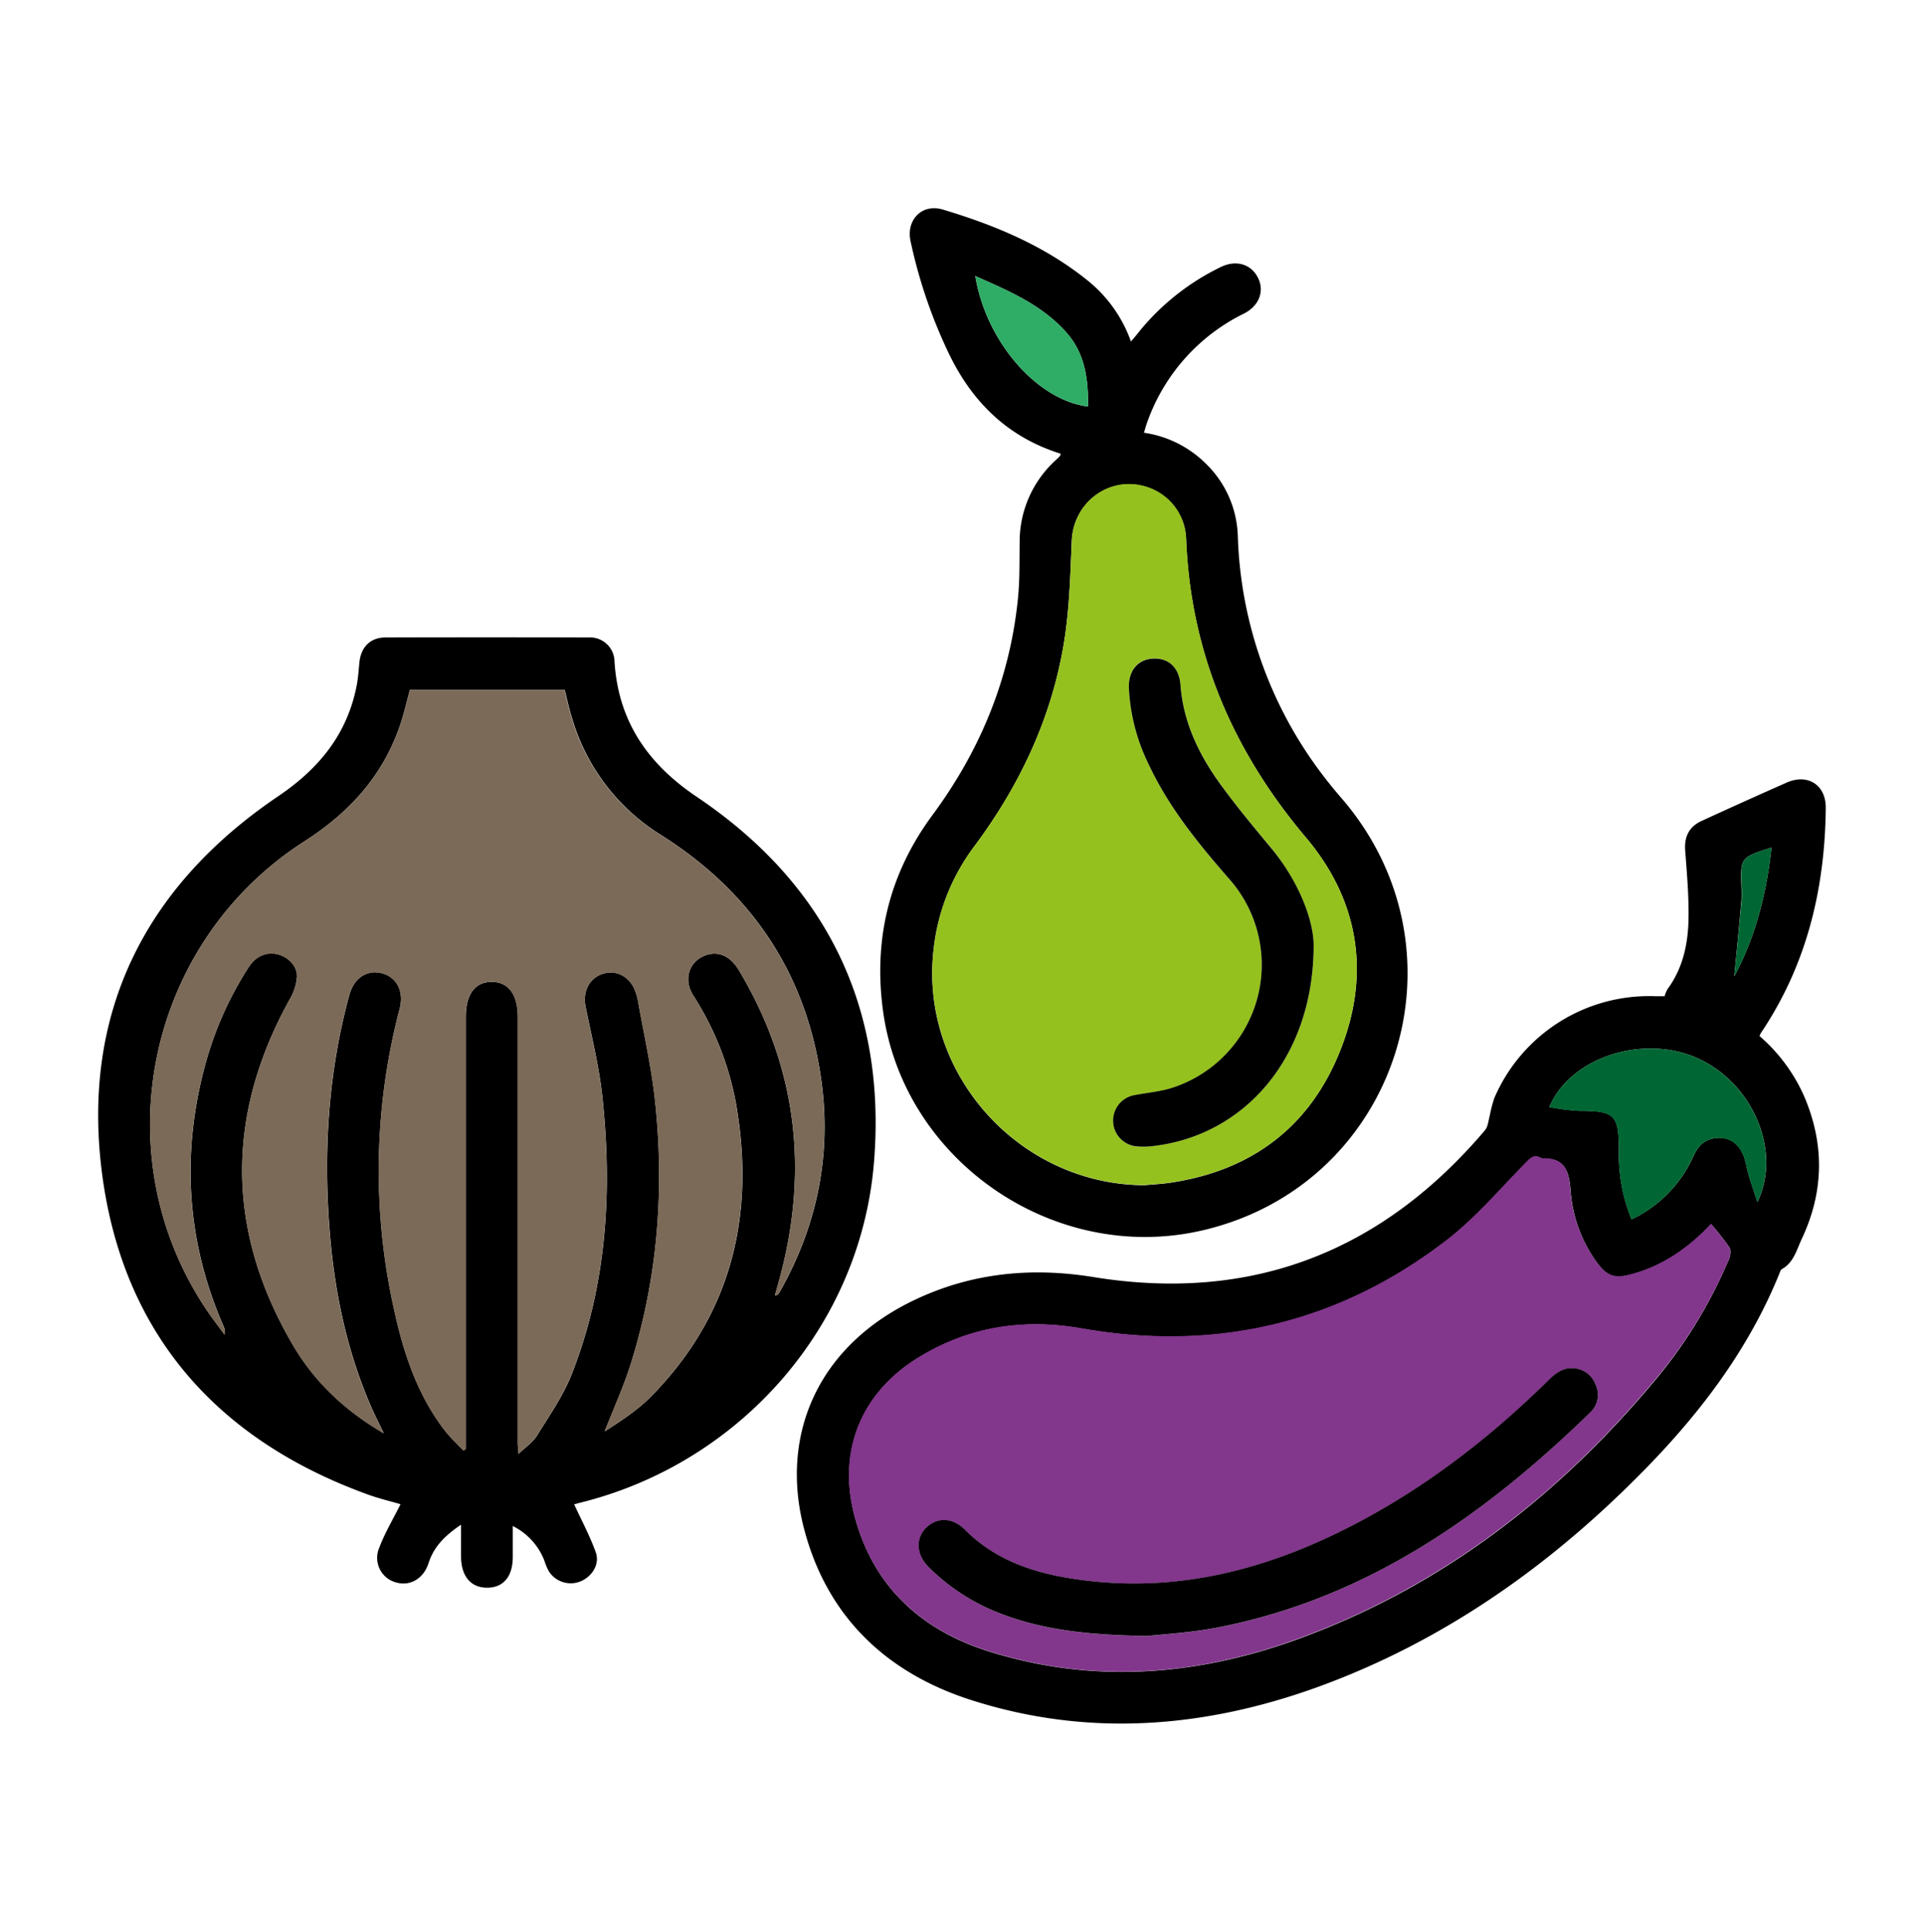 <svg id="7d8e5d3b-fc2c-4164-959a-4889ee197344" data-name="Capa 1" xmlns="http://www.w3.org/2000/svg" viewBox="0 0 508 510.04">
  <title>ICONES_GIS_Mapes_02</title>
  <path d="M471.76,206.59c5.52-2.43,10.36.6,10.3,6.7-.2,20.82-4.78,40.45-16.27,58.12-.3.47-.63.93-.92,1.4a5.75,5.75,0,0,0-.29.71,45,45,0,0,1,11.68,15.67c5.51,12.7,5.37,25.35-.53,37.86-1.36,2.89-2.12,6.25-5.27,8-.34.19-.49.77-.66,1.2-7.92,19.49-20.27,36-34.79,50.94-24.74,25.43-53.06,45.7-86.62,58-30.18,11-60.91,13.51-91.84,3.65-22.53-7.18-38.21-22.08-44.27-45.32-6.42-24.6,3.53-48.64,30.28-60.85,14.77-6.74,30.16-8.13,46.17-5.53,41.77,6.77,76.12-6.66,103.36-38.77.82-1,.9-2.58,1.27-3.91a34.75,34.75,0,0,1,1.18-4.55A44.47,44.47,0,0,1,437.22,263c.74,0,1.49,0,2.3,0a7.83,7.83,0,0,1,.74-1.85c4.06-5.49,5.43-11.87,5.56-18.44.12-6-.41-12.09-.87-18.12-.28-3.65.95-6.32,4.39-7.9Q460.51,211.56,471.76,206.59Zm-13.87,51.17c5.5-10.16,8.53-21.71,9.84-34-8.21,2.62-8.21,2.62-7.94,10.55a25.7,25.7,0,0,1,0,3.35C459.2,244.55,458.51,251.43,457.89,257.76ZM464,317.33c6.64-13.7-1.53-31.89-16.28-38.17-14.3-6.08-33.21.1-38.64,13.08a57.23,57.23,0,0,0,7.72,1c9.61,0,10.65,1,10.65,10.65a45,45,0,0,0,3.34,18,33.47,33.47,0,0,0,16.33-16.69c1.07-2.32,2.53-4.11,5.17-4.64,4.55-.9,7.69,1.73,8.72,6.78C461.67,310.76,463,314,464,317.33Zm-7.57,15.32c.41-1,.69-2.53.21-3.3a68.34,68.34,0,0,0-4.85-6.19c-6,6.39-12.92,11.22-21.5,13.4-4,1-6,.28-8.46-3a36.66,36.66,0,0,1-7.14-19.13c-.39-5-1.34-8.72-7.33-8.58a1.13,1.13,0,0,1-.53-.14c-1.61-.89-2.52-.17-3.73,1.06-6.92,7-13.37,14.71-21.12,20.68-28.57,22-60.9,29.51-96.42,23.27-15.39-2.7-29.9-.44-43.24,7.82-14.73,9.12-21,24.16-16.88,40.88,4.75,19.08,17.55,30.87,35.8,36.58,27.13,8.48,54.18,6.47,80.66-3,37.88-13.61,68.72-37.26,94.44-67.85A125.34,125.34,0,0,0,456.4,332.65Z"/>
  <path d="M467.74,223.75c-1.32,12.29-4.34,23.85-9.84,34,.62-6.33,1.31-13.21,1.95-20.11a25.7,25.7,0,0,0,0-3.35C459.53,226.37,459.52,226.37,467.74,223.75Z" fill="#063"/>
  <path d="M447.7,279.16c14.75,6.28,22.92,24.46,16.28,38.17-1-3.31-2.31-6.57-3-9.95-1-5-4.16-7.68-8.72-6.78-2.64.53-4.1,2.32-5.17,4.64a33.47,33.47,0,0,1-16.33,16.69,45,45,0,0,1-3.34-18c0-9.65-1-10.62-10.65-10.65a57.23,57.23,0,0,1-7.72-1C414.49,279.26,433.4,273.08,447.7,279.16Z" fill="#063"/>
  <path d="M456.61,329.35c.48.77.21,2.31-.21,3.3a125.34,125.34,0,0,1-20.11,32.42c-25.72,30.59-56.56,54.23-94.44,67.85-26.48,9.51-53.52,11.52-80.66,3-18.25-5.71-31.05-17.5-35.8-36.58-4.16-16.71,2.14-31.76,16.88-40.88,13.34-8.26,27.86-10.53,43.24-7.82,35.51,6.24,67.85-1.31,96.42-23.27,7.76-6,14.2-13.65,21.12-20.68,1.21-1.23,2.12-1.95,3.73-1.06a1.13,1.13,0,0,0,.53.14c6-.13,6.94,3.54,7.33,8.58a36.66,36.66,0,0,0,7.14,19.13c2.44,3.31,4.49,4,8.46,3,8.58-2.18,15.53-7,21.5-13.4A68.34,68.34,0,0,1,456.61,329.35Zm-36.72,43.5a6.31,6.31,0,0,0,1.44-7.24,6.61,6.61,0,0,0-5.69-4.36c-2.75-.35-4.74,1.12-6.61,3-14,13.78-29.32,25.93-46.52,35.55-24.06,13.46-49.44,21.08-77.37,17.27-11.39-1.55-22-4.8-30.39-13.27-3.16-3.18-7.38-3.27-10.2-.47s-2.61,7.16.66,10.41a54,54,0,0,0,17.58,11.7c11.65,4.8,23.91,6.2,40.16,6.47,3.87-.45,11.54-.85,19-2.33C361,421.82,392,400,419.89,372.85Z" fill="#82368c"/>
  <path d="M421.33,365.62a6.31,6.31,0,0,1-1.44,7.24C392,400,361,421.82,321.94,429.56c-7.46,1.48-15.13,1.87-19,2.33-16.24-.27-28.5-1.68-40.16-6.47a54,54,0,0,1-17.58-11.7c-3.27-3.25-3.53-7.57-.66-10.41s7-2.71,10.2.47c8.39,8.47,19,11.72,30.39,13.27,27.93,3.81,53.32-3.82,77.37-17.27C379.71,390.15,395,378,409,364.22c1.87-1.84,3.87-3.31,6.61-3A6.61,6.61,0,0,1,421.33,365.62Z"/>
  <path d="M354.21,210.72c34.68,40.19,15.06,101.78-36.34,114-39.1,9.33-79.24-18-84.71-57.77-2.61-19,1.64-36.32,13-51.72,12.64-17.1,20.47-36,22.61-57.21.5-4.9.39-9.87.45-14.8a29.1,29.1,0,0,1,9.64-21.84c.34-.32.68-.63,1-1,.06-.06.06-.16.21-.6-14.24-4.44-23.74-14-29.9-27.2a132.63,132.63,0,0,1-9.77-29c-1.16-5.59,3.09-9.88,8.49-8.27,13.91,4.15,27.19,9.7,38.6,19a36.22,36.22,0,0,1,11.12,15.85c1-1.17,1.74-2.05,2.48-3a63.24,63.24,0,0,1,21.16-16.63c4-2,8-.88,9.85,2.7s.38,7.5-3.64,9.54a50.87,50.87,0,0,0-25.56,28.71c-.32.85-.54,1.73-.86,2.76a29,29,0,0,1,16.18,8,27.77,27.77,0,0,1,8.6,19.15,109.64,109.64,0,0,0,19.78,59.61A119.05,119.05,0,0,0,354.21,210.72Zm-.29,66.48c8-20.19,4.87-39.54-9.12-56.11-19.33-22.91-30.44-48.77-31.63-78.8a14.89,14.89,0,0,0-10.25-13.66c-9.82-3.23-19.52,3.86-19.95,14.21-.37,9-.61,18.11-2.08,27-3.28,19.83-11.69,37.59-23.7,53.67a55.09,55.09,0,0,0-10.7,27.22c-3.75,32.65,22.55,62,55.63,62.16,2.22-.2,4.46-.31,6.67-.63C330.47,309.11,345.92,297.46,353.92,277.2ZM287.28,107.32c.08-7.13-.79-13.86-5.52-19.31-6.46-7.45-15.32-11.18-24.25-15.14C260.28,90,273.69,105.63,287.28,107.32Z"/>
  <path d="M344.8,221.09c14,16.57,17.08,35.92,9.12,56.11s-23.45,31.91-45.11,35c-2.21.32-4.45.43-6.67.63-33.08-.12-59.39-29.51-55.63-62.16a55.09,55.09,0,0,1,10.7-27.22c12-16.08,20.41-33.84,23.7-53.67,1.47-8.86,1.7-18,2.08-27,.43-10.36,10.13-17.45,19.95-14.21a14.89,14.89,0,0,1,10.25,13.66C314.36,172.33,325.47,198.18,344.8,221.09Zm-40.37,81.45c24.13-2.75,42.43-23.33,42.42-53.06-.06-6.45-3.9-16.84-11.47-25.94-4.58-5.51-9.18-11-13.37-16.85-5.56-7.72-9.6-16.15-10.32-25.87-.35-4.63-3.16-7.21-7.35-7-4,.24-6.41,3.22-6.28,7.71A51.32,51.32,0,0,0,303.39,202c5.29,11.25,13,20.78,21.16,30.06a34.14,34.14,0,0,1-14.61,55c-3.3,1.14-6.9,1.4-10.36,2.07a6.83,6.83,0,0,0,.4,13.52A20.5,20.5,0,0,0,304.43,302.54Z" fill="#95c11f"/>
  <path d="M346.85,249.49c0,29.72-18.29,50.31-42.42,53.06a20.5,20.5,0,0,1-4.46.07,6.83,6.83,0,0,1-.4-13.52c3.46-.67,7.06-.93,10.36-2.07a34.14,34.14,0,0,0,14.61-55c-8.11-9.28-15.87-18.81-21.16-30.06a51.32,51.32,0,0,1-5.32-20.39c-.13-4.49,2.32-7.47,6.28-7.71,4.19-.25,7,2.33,7.35,7,.73,9.72,4.77,18.15,10.32,25.87,4.19,5.81,8.79,11.34,13.37,16.85C343,232.64,346.8,243,346.85,249.49Z"/>
  <path d="M281.76,88c4.72,5.44,5.6,12.17,5.52,19.31-13.59-1.7-27-17.28-29.77-34.45C266.45,76.84,275.3,80.57,281.76,88Z" fill="#2fac66"/>
  <path d="M184,210.38c34.18,23,50.1,55.5,46.76,96.48-3.52,43.18-35.2,79.24-77.27,89.77-.81.2-1.61.43-1.89.51,1.94,4.22,4.13,8.3,5.69,12.61,1.13,3.12-.89,6.41-4,7.71a6.84,6.84,0,0,1-8.35-2.61,14.56,14.56,0,0,1-1.19-2.81,17.07,17.07,0,0,0-8.36-9.18c0,2.86,0,5.5,0,8.15,0,5.17-2.46,8.11-6.74,8.13s-6.89-2.93-6.92-8.26c0-2.58,0-5.16,0-8.37-4.24,2.85-7.18,5.8-8.57,10.12-1.34,4.16-4.9,6.19-8.61,5.11a6.7,6.7,0,0,1-4.42-9.13c1.48-3.95,3.69-7.62,5.62-11.51-2.61-.77-5.69-1.49-8.63-2.56-39.29-14.24-64-41.69-69.95-83.08-6.12-42.82,10.39-77,46.3-101.27,10.74-7.26,18.2-16.35,20.7-29.18.39-2,.52-4.06.72-6.1.4-4.07,2.86-6.61,6.87-6.63q26.85-.08,53.7,0a6.45,6.45,0,0,1,6.79,6.37C163.25,190.39,171,201.64,184,210.38Zm21.72,130.94c10.15-17.78,14-36.88,11-57.09-4.15-27.72-18.54-48.87-42.22-63.82A54.24,54.24,0,0,1,151,189.48c-.76-2.45-1.3-5-1.91-7.36H108.22c-.84,3.08-1.48,6-2.42,8.82-4.49,13.61-13.43,23.49-25.41,31.16C38.62,248.86,27,305,54.63,345.91c1.48,2.2,3.12,4.29,4.68,6.43a3.51,3.51,0,0,0-.31-2.25c-9.73-22.38-11.18-45.36-4.85-68.87a91.77,91.77,0,0,1,11.53-25.94c1.86-2.88,4.75-4.1,7.63-3.36s5.17,3,5.1,5.93a13.66,13.66,0,0,1-1.9,5.94c-16.92,30.53-16.85,61,.74,91.12,5.66,9.7,13.65,17.38,24.06,23.44-1.38-2.9-2.49-5.05-3.45-7.27-6.46-15-9.65-30.69-10.87-46.86-1.58-20.79-.25-41.35,5.24-61.54,1.24-4.55,4.76-6.83,8.71-5.73s5.76,4.87,4.57,9.4a168.26,168.26,0,0,0-1.37,79.74c2.46,11.25,6.1,22.11,13.22,31.43,1.48,1.93,3.29,3.6,5,5.4l.63-.4V379q0-55.26,0-110.51c0-6,2.39-9.27,6.83-9.28s6.89,3.33,6.89,9.26q0,56.24,0,112.47c0,.72.1,1.43.21,2.88,1.93-1.87,3.79-3.09,4.86-4.82,3.26-5.28,6.92-10.48,9.17-16.21,9.28-23.6,10.74-48.24,8.1-73.19-.85-8-2.84-15.93-4.44-23.86-.83-4.11,1.07-7.75,4.89-8.76,3.63-1,7.13,1.16,8.37,5.08a15,15,0,0,1,.53,1.89c1.55,8.79,3.57,17.54,4.53,26.4,2.55,23.51.77,46.74-6.28,69.4-1.92,6.17-4.63,12.09-7,18.13,4.36-2.79,8.82-5.7,12.46-9.42,21.24-21.75,27.35-48,22.19-77.32A79.34,79.34,0,0,0,183,262.72c-2.58-4.13-1.12-8.78,3.08-10.45,3.38-1.34,6.66,0,8.91,3.7,15.67,26.07,18.7,53.76,10.49,82.86-.3,1.07-.59,2.13-.9,3.2A1.43,1.43,0,0,0,205.69,341.32Z"/>
  <path d="M216.68,284.22c3,20.21-.84,39.31-11,57.09a1.43,1.43,0,0,1-1.11.72c.3-1.07.6-2.13.9-3.2C213.69,309.73,210.67,282,195,256c-2.25-3.74-5.53-5-8.91-3.7-4.21,1.67-5.66,6.32-3.08,10.45a79.34,79.34,0,0,1,11.26,28.4c5.16,29.34-1,55.58-22.19,77.32-3.64,3.72-8.1,6.63-12.46,9.42,2.34-6,5.05-12,7-18.13,7.05-22.66,8.83-45.89,6.28-69.4-1-8.86-3-17.61-4.53-26.4a15,15,0,0,0-.53-1.89c-1.24-3.92-4.74-6-8.37-5.08-3.81,1-5.71,4.64-4.89,8.76,1.59,7.93,3.59,15.84,4.44,23.86,2.64,24.95,1.18,49.58-8.1,73.19-2.25,5.72-5.91,10.92-9.17,16.21-1.06,1.72-2.93,2.94-4.86,4.82-.11-1.45-.21-2.17-.21-2.88q0-56.23,0-112.47c0-5.93-2.46-9.27-6.89-9.26s-6.83,3.23-6.83,9.28q0,55.26,0,110.51v3.56l-.63.4c-1.66-1.8-3.47-3.47-5-5.4-7.12-9.32-10.76-20.18-13.22-31.43a168.26,168.26,0,0,1,1.37-79.74c1.19-4.53-.65-8.32-4.57-9.4s-7.48,1.18-8.71,5.73c-5.5,20.19-6.82,40.75-5.24,61.54,1.23,16.17,4.41,31.91,10.87,46.86,1,2.22,2.07,4.36,3.45,7.27-10.41-6.05-18.39-13.73-24.06-23.44-17.59-30.15-17.65-60.59-.74-91.12a13.66,13.66,0,0,0,1.9-5.94c.07-2.89-2.31-5.22-5.1-5.93s-5.77.48-7.63,3.36a91.77,91.77,0,0,0-11.53,25.94c-6.33,23.51-4.87,46.48,4.85,68.87a3.51,3.51,0,0,1,.31,2.25c-1.57-2.14-3.2-4.23-4.68-6.43C27,305,38.62,248.86,80.39,222.1c12-7.67,20.92-17.55,25.41-31.16.93-2.82,1.58-5.74,2.42-8.82H149c.62,2.39,1.16,4.91,1.91,7.36a54.24,54.24,0,0,0,23.51,30.92C198.14,235.36,212.53,256.5,216.68,284.22Z" fill="#7b6a58"/>
</svg>

